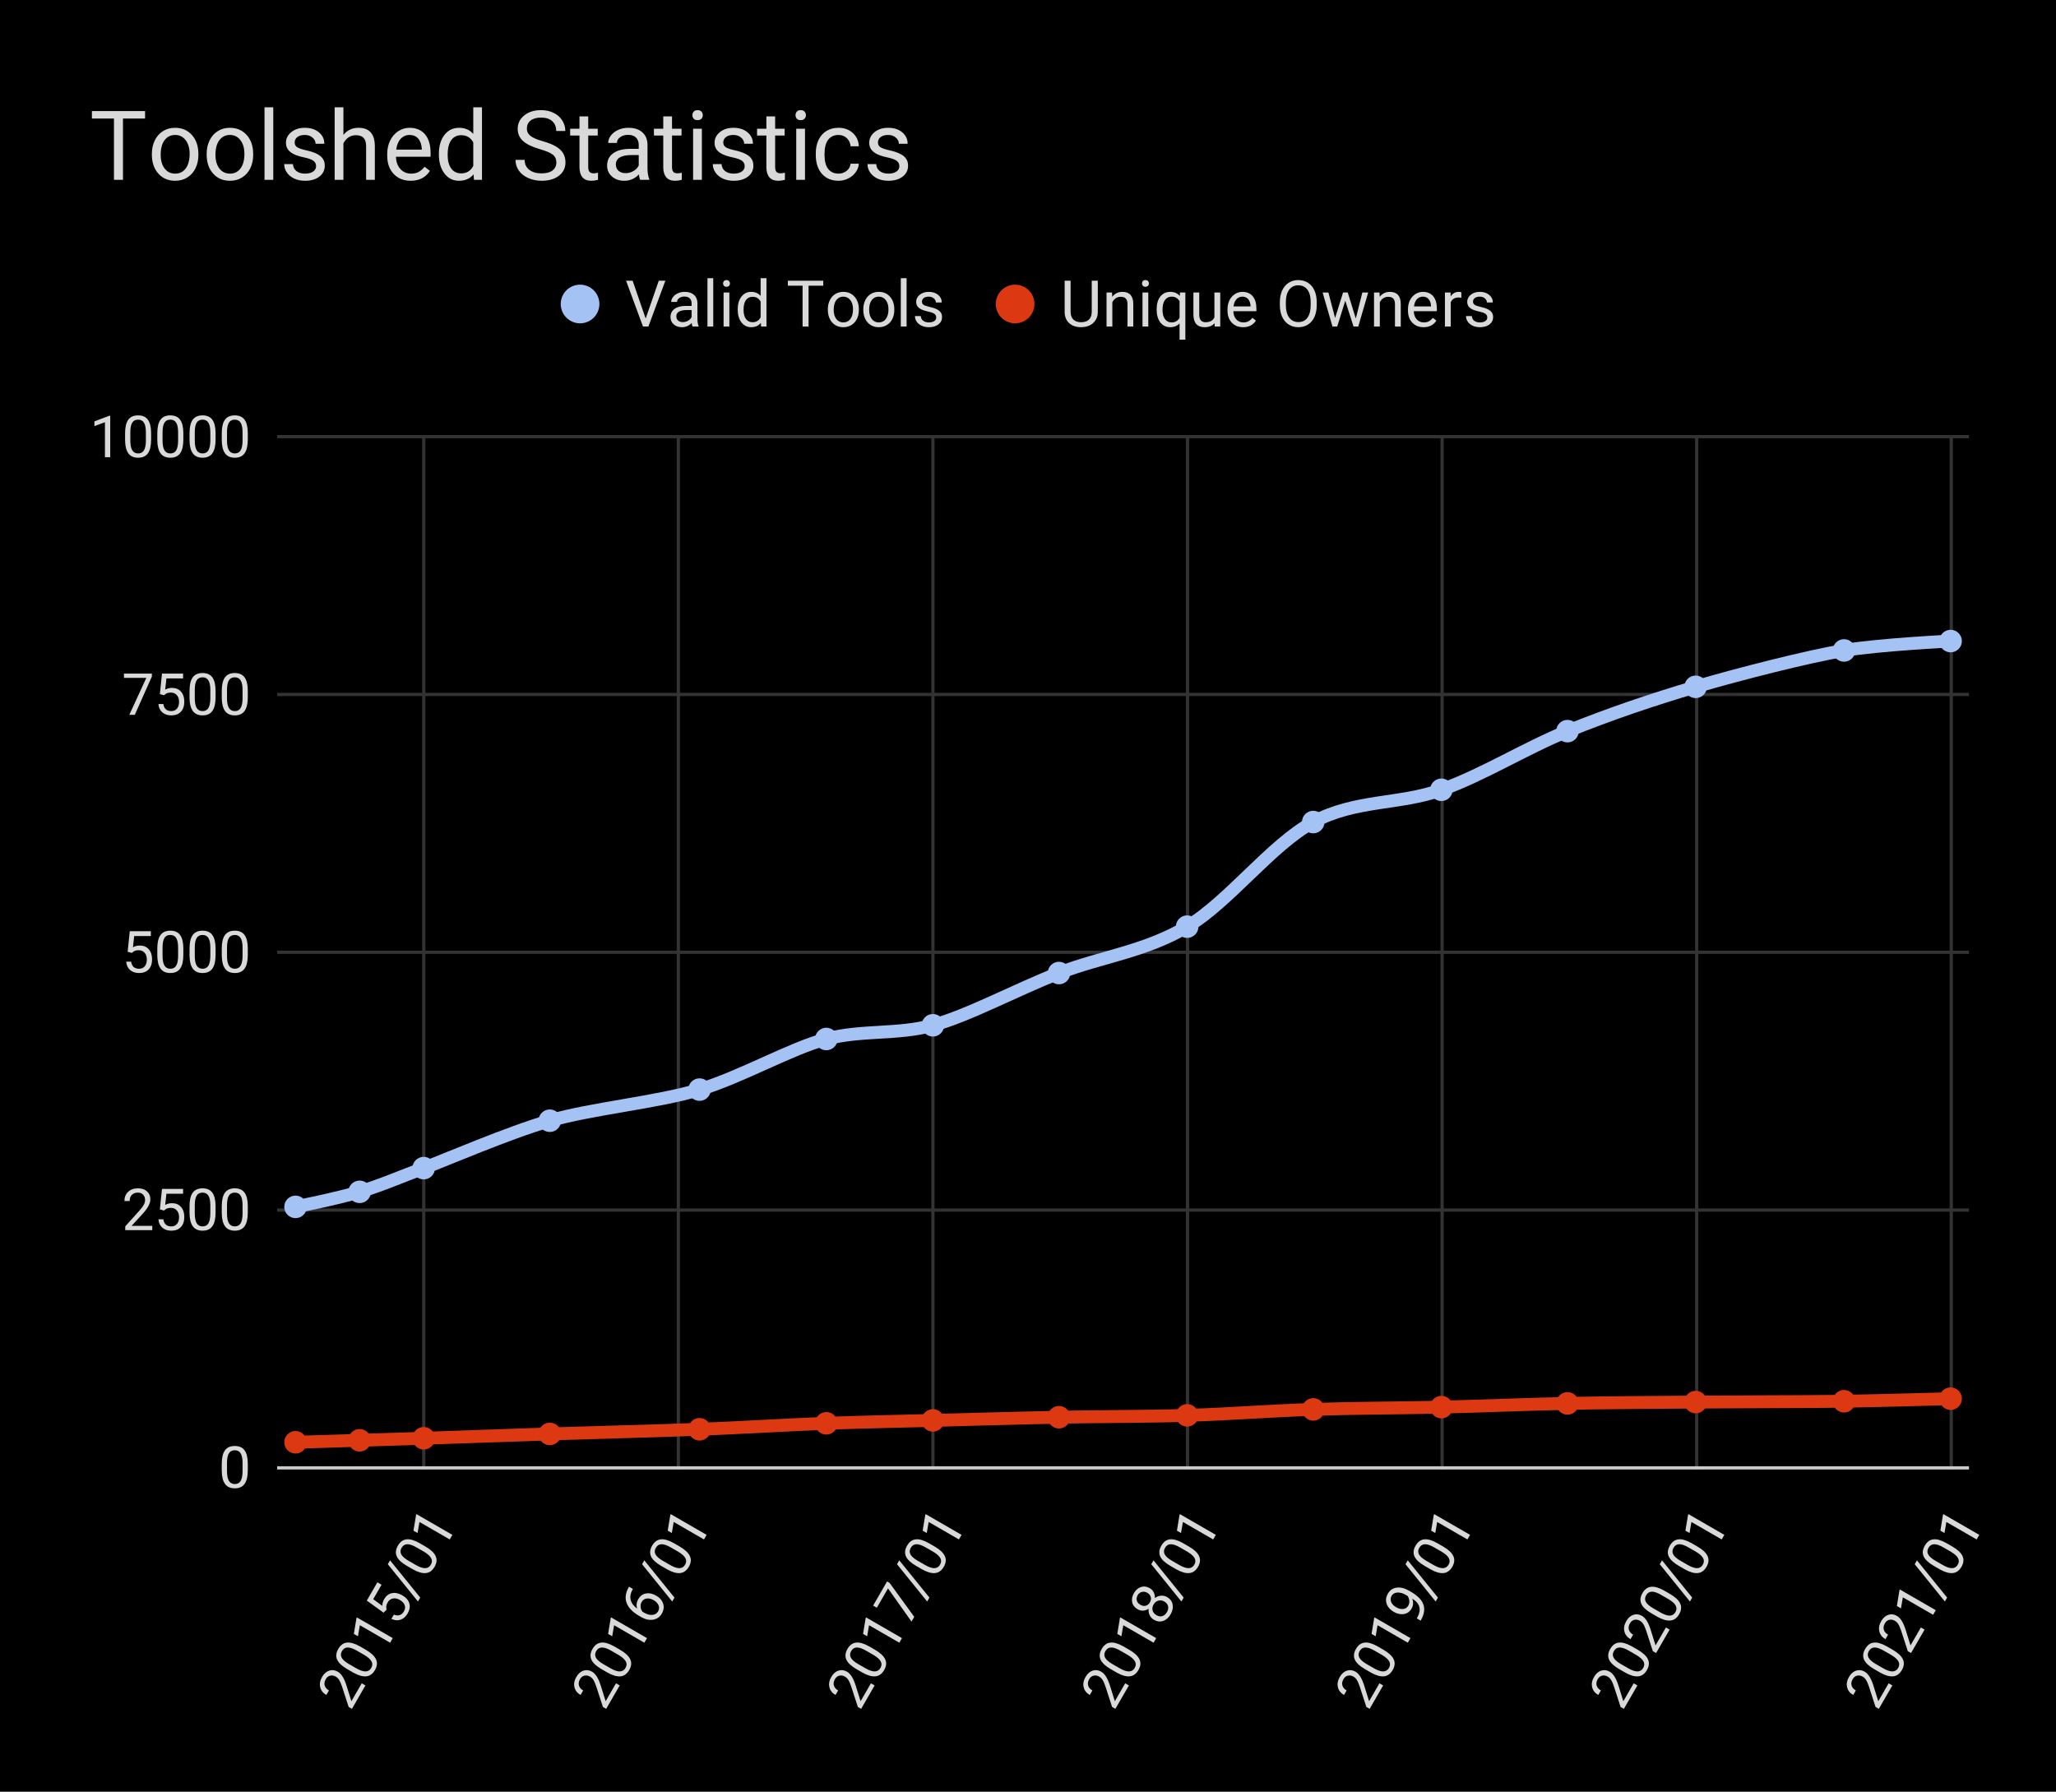 <svg version="1.1" viewBox="0.0 0.0 638.0 556.0" fill="none" stroke="none" stroke-linecap="square" stroke-miterlimit="10" width="638" height="556" xmlns:xlink="http://www.w3.org/1999/xlink" xmlns="http://www.w3.org/2000/svg"><path fill="#000000" d="M0 0L638.0 0L638.0 556.0L0 556.0L0 0Z" fill-rule="nonzero"/><path stroke="#333333" stroke-width="1.0" stroke-linecap="butt" d="M131.5 135.5L131.5 455.5" fill-rule="nonzero"/><path stroke="#333333" stroke-width="1.0" stroke-linecap="butt" d="M210.5 135.5L210.5 455.5" fill-rule="nonzero"/><path stroke="#333333" stroke-width="1.0" stroke-linecap="butt" d="M289.5 135.5L289.5 455.5" fill-rule="nonzero"/><path stroke="#333333" stroke-width="1.0" stroke-linecap="butt" d="M368.5 135.5L368.5 455.5" fill-rule="nonzero"/><path stroke="#333333" stroke-width="1.0" stroke-linecap="butt" d="M447.5 135.5L447.5 455.5" fill-rule="nonzero"/><path stroke="#333333" stroke-width="1.0" stroke-linecap="butt" d="M526.5 135.5L526.5 455.5" fill-rule="nonzero"/><path stroke="#333333" stroke-width="1.0" stroke-linecap="butt" d="M605.5 135.5L605.5 455.5" fill-rule="nonzero"/><path stroke="#cccccc" stroke-width="1.0" stroke-linecap="butt" d="M86.5 455.5L610.5 455.5" fill-rule="nonzero"/><path stroke="#333333" stroke-width="1.0" stroke-linecap="butt" d="M86.5 375.5L610.5 375.5" fill-rule="nonzero"/><path stroke="#333333" stroke-width="1.0" stroke-linecap="butt" d="M86.5 295.5L610.5 295.5" fill-rule="nonzero"/><path stroke="#333333" stroke-width="1.0" stroke-linecap="butt" d="M86.5 215.5L610.5 215.5" fill-rule="nonzero"/><path stroke="#333333" stroke-width="1.0" stroke-linecap="butt" d="M86.5 135.5L610.5 135.5" fill-rule="nonzero"/><clipPath id="id_0"><path d="M86.8 135.867L610.2 135.867L610.2 455.676L86.8 455.676L86.8 135.867Z" clip-rule="nonzero"/></clipPath><path stroke="#a4c2f4" stroke-width="4.0" stroke-linecap="butt" clip-path="url(#id_0)" d="M91.706 374.509C91.706 374.509 104.964 371.844 111.593 369.839C118.221 367.835 124.85 364.956 131.479 362.484C138.108 360.012 157.562 351.58 170.603 347.773C183.645 343.966 203.963 342.094 217.077 338.114C230.19 334.135 245.393 325.321 256.417 322.412C267.441 319.503 278.465 321.151 289.489 318.158C300.513 315.165 315.572 307.006 328.614 301.944C341.655 296.882 355.345 295.322 368.386 287.552C381.428 279.783 394.469 262.143 407.511 255.092C420.552 248.04 434.242 249.756 447.283 245.082C460.325 240.408 473.366 232.172 486.408 226.884C499.449 221.597 512.923 217.05 526.181 213.133C539.438 209.215 561.198 203.68 572.222 201.843C583.246 200.007 605.294 198.933 605.294 198.933" fill-rule="nonzero"/><path stroke="#dc3912" stroke-width="4.0" stroke-linecap="butt" clip-path="url(#id_0)" d="M91.706 447.553C91.706 447.553 104.964 447.153 111.593 446.945C118.221 446.738 124.85 446.526 131.479 446.306C138.108 446.085 157.562 445.388 170.603 444.963C183.645 444.537 203.963 444.036 217.077 443.524C230.19 443.011 245.393 442.078 256.417 441.669C267.441 441.26 278.465 441.062 289.489 440.773C300.513 440.484 315.572 440.041 328.614 439.782C341.655 439.522 355.345 439.61 368.386 439.206C381.428 438.803 394.469 437.776 407.511 437.351C420.552 436.927 434.242 436.955 447.283 436.648C460.325 436.34 473.366 435.756 486.408 435.496C499.449 435.236 512.923 435.187 526.181 435.081C539.438 434.974 561.198 434.989 572.222 434.825C583.246 434.661 605.294 434.025 605.294 434.025" fill-rule="nonzero"/><path fill="#a4c2f4" clip-path="url(#id_0)" d="M95.206 374.509C95.206 376.442 93.639 378.009 91.706 378.009C89.773 378.009 88.206 376.442 88.206 374.509C88.206 372.576 89.773 371.009 91.706 371.009C93.639 371.009 95.206 372.576 95.206 374.509Z" fill-rule="nonzero"/><path fill="#a4c2f4" clip-path="url(#id_0)" d="M115.093 369.839C115.093 371.772 113.526 373.339 111.593 373.339C109.66 373.339 108.093 371.772 108.093 369.839C108.093 367.906 109.66 366.339 111.593 366.339C113.526 366.339 115.093 367.906 115.093 369.839Z" fill-rule="nonzero"/><path fill="#a4c2f4" clip-path="url(#id_0)" d="M134.979 362.484C134.979 364.417 133.412 365.984 131.479 365.984C129.546 365.984 127.979 364.417 127.979 362.484C127.979 360.551 129.546 358.984 131.479 358.984C133.412 358.984 134.979 360.551 134.979 362.484Z" fill-rule="nonzero"/><path fill="#a4c2f4" clip-path="url(#id_0)" d="M174.103 347.773C174.103 349.706 172.536 351.273 170.603 351.273C168.67 351.273 167.103 349.706 167.103 347.773C167.103 345.84 168.67 344.273 170.603 344.273C172.536 344.273 174.103 345.84 174.103 347.773Z" fill-rule="nonzero"/><path fill="#a4c2f4" clip-path="url(#id_0)" d="M220.577 338.114C220.577 340.047 219.01 341.614 217.077 341.614C215.144 341.614 213.577 340.047 213.577 338.114C213.577 336.181 215.144 334.614 217.077 334.614C219.01 334.614 220.577 336.181 220.577 338.114Z" fill-rule="nonzero"/><path fill="#a4c2f4" clip-path="url(#id_0)" d="M259.917 322.412C259.917 324.345 258.35 325.912 256.417 325.912C254.484 325.912 252.917 324.345 252.917 322.412C252.917 320.479 254.484 318.912 256.417 318.912C258.35 318.912 259.917 320.479 259.917 322.412Z" fill-rule="nonzero"/><path fill="#a4c2f4" clip-path="url(#id_0)" d="M292.989 318.158C292.989 320.091 291.422 321.658 289.489 321.658C287.556 321.658 285.989 320.091 285.989 318.158C285.989 316.225 287.556 314.658 289.489 314.658C291.422 314.658 292.989 316.225 292.989 318.158Z" fill-rule="nonzero"/><path fill="#a4c2f4" clip-path="url(#id_0)" d="M332.114 301.944C332.114 303.877 330.547 305.444 328.614 305.444C326.681 305.444 325.114 303.877 325.114 301.944C325.114 300.011 326.681 298.444 328.614 298.444C330.547 298.444 332.114 300.011 332.114 301.944Z" fill-rule="nonzero"/><path fill="#a4c2f4" clip-path="url(#id_0)" d="M371.886 287.552C371.886 289.485 370.319 291.052 368.386 291.052C366.453 291.052 364.886 289.485 364.886 287.552C364.886 285.619 366.453 284.052 368.386 284.052C370.319 284.052 371.886 285.619 371.886 287.552Z" fill-rule="nonzero"/><path fill="#a4c2f4" clip-path="url(#id_0)" d="M411.011 255.092C411.011 257.025 409.444 258.592 407.511 258.592C405.578 258.592 404.011 257.025 404.011 255.092C404.011 253.159 405.578 251.592 407.511 251.592C409.444 251.592 411.011 253.159 411.011 255.092Z" fill-rule="nonzero"/><path fill="#a4c2f4" clip-path="url(#id_0)" d="M450.783 245.082C450.783 247.015 449.216 248.582 447.283 248.582C445.35 248.582 443.783 247.015 443.783 245.082C443.783 243.149 445.35 241.582 447.283 241.582C449.216 241.582 450.783 243.149 450.783 245.082Z" fill-rule="nonzero"/><path fill="#a4c2f4" clip-path="url(#id_0)" d="M489.908 226.884C489.908 228.817 488.341 230.384 486.408 230.384C484.475 230.384 482.908 228.817 482.908 226.884C482.908 224.951 484.475 223.384 486.408 223.384C488.341 223.384 489.908 224.951 489.908 226.884Z" fill-rule="nonzero"/><path fill="#a4c2f4" clip-path="url(#id_0)" d="M529.681 213.133C529.681 215.066 528.114 216.633 526.181 216.633C524.247 216.633 522.681 215.066 522.681 213.133C522.681 211.2 524.247 209.633 526.181 209.633C528.114 209.633 529.681 211.2 529.681 213.133Z" fill-rule="nonzero"/><path fill="#a4c2f4" clip-path="url(#id_0)" d="M575.722 201.843C575.722 203.776 574.155 205.343 572.222 205.343C570.289 205.343 568.722 203.776 568.722 201.843C568.722 199.91 570.289 198.343 572.222 198.343C574.155 198.343 575.722 199.91 575.722 201.843Z" fill-rule="nonzero"/><path fill="#a4c2f4" clip-path="url(#id_0)" d="M608.794 198.933C608.794 200.866 607.227 202.433 605.294 202.433C603.361 202.433 601.794 200.866 601.794 198.933C601.794 197 603.361 195.433 605.294 195.433C607.227 195.433 608.794 197 608.794 198.933Z" fill-rule="nonzero"/><path fill="#dc3912" clip-path="url(#id_0)" d="M95.206 447.553C95.206 449.486 93.639 451.053 91.706 451.053C89.773 451.053 88.206 449.486 88.206 447.553C88.206 445.62 89.773 444.053 91.706 444.053C93.639 444.053 95.206 445.62 95.206 447.553Z" fill-rule="nonzero"/><path fill="#dc3912" clip-path="url(#id_0)" d="M115.093 446.945C115.093 448.878 113.526 450.445 111.593 450.445C109.66 450.445 108.093 448.878 108.093 446.945C108.093 445.012 109.66 443.445 111.593 443.445C113.526 443.445 115.093 445.012 115.093 446.945Z" fill-rule="nonzero"/><path fill="#dc3912" clip-path="url(#id_0)" d="M134.979 446.306C134.979 448.239 133.412 449.806 131.479 449.806C129.546 449.806 127.979 448.239 127.979 446.306C127.979 444.373 129.546 442.806 131.479 442.806C133.412 442.806 134.979 444.373 134.979 446.306Z" fill-rule="nonzero"/><path fill="#dc3912" clip-path="url(#id_0)" d="M174.103 444.963C174.103 446.896 172.536 448.463 170.603 448.463C168.67 448.463 167.103 446.896 167.103 444.963C167.103 443.03 168.67 441.463 170.603 441.463C172.536 441.463 174.103 443.03 174.103 444.963Z" fill-rule="nonzero"/><path fill="#dc3912" clip-path="url(#id_0)" d="M220.577 443.524C220.577 445.457 219.01 447.024 217.077 447.024C215.144 447.024 213.577 445.457 213.577 443.524C213.577 441.591 215.144 440.024 217.077 440.024C219.01 440.024 220.577 441.591 220.577 443.524Z" fill-rule="nonzero"/><path fill="#dc3912" clip-path="url(#id_0)" d="M259.917 441.669C259.917 443.602 258.35 445.169 256.417 445.169C254.484 445.169 252.917 443.602 252.917 441.669C252.917 439.736 254.484 438.169 256.417 438.169C258.35 438.169 259.917 439.736 259.917 441.669Z" fill-rule="nonzero"/><path fill="#dc3912" clip-path="url(#id_0)" d="M292.989 440.773C292.989 442.706 291.422 444.273 289.489 444.273C287.556 444.273 285.989 442.706 285.989 440.773C285.989 438.84 287.556 437.273 289.489 437.273C291.422 437.273 292.989 438.84 292.989 440.773Z" fill-rule="nonzero"/><path fill="#dc3912" clip-path="url(#id_0)" d="M332.114 439.782C332.114 441.715 330.547 443.282 328.614 443.282C326.681 443.282 325.114 441.715 325.114 439.782C325.114 437.849 326.681 436.282 328.614 436.282C330.547 436.282 332.114 437.849 332.114 439.782Z" fill-rule="nonzero"/><path fill="#dc3912" clip-path="url(#id_0)" d="M371.886 439.206C371.886 441.139 370.319 442.706 368.386 442.706C366.453 442.706 364.886 441.139 364.886 439.206C364.886 437.273 366.453 435.706 368.386 435.706C370.319 435.706 371.886 437.273 371.886 439.206Z" fill-rule="nonzero"/><path fill="#dc3912" clip-path="url(#id_0)" d="M411.011 437.351C411.011 439.284 409.444 440.851 407.511 440.851C405.578 440.851 404.011 439.284 404.011 437.351C404.011 435.418 405.578 433.851 407.511 433.851C409.444 433.851 411.011 435.418 411.011 437.351Z" fill-rule="nonzero"/><path fill="#dc3912" clip-path="url(#id_0)" d="M450.783 436.648C450.783 438.581 449.216 440.148 447.283 440.148C445.35 440.148 443.783 438.581 443.783 436.648C443.783 434.715 445.35 433.148 447.283 433.148C449.216 433.148 450.783 434.715 450.783 436.648Z" fill-rule="nonzero"/><path fill="#dc3912" clip-path="url(#id_0)" d="M489.908 435.496C489.908 437.429 488.341 438.996 486.408 438.996C484.475 438.996 482.908 437.429 482.908 435.496C482.908 433.563 484.475 431.996 486.408 431.996C488.341 431.996 489.908 433.563 489.908 435.496Z" fill-rule="nonzero"/><path fill="#dc3912" clip-path="url(#id_0)" d="M529.681 435.081C529.681 437.014 528.114 438.581 526.181 438.581C524.247 438.581 522.681 437.014 522.681 435.081C522.681 433.148 524.247 431.581 526.181 431.581C528.114 431.581 529.681 433.148 529.681 435.081Z" fill-rule="nonzero"/><path fill="#dc3912" clip-path="url(#id_0)" d="M575.722 434.825C575.722 436.758 574.155 438.325 572.222 438.325C570.289 438.325 568.722 436.758 568.722 434.825C568.722 432.892 570.289 431.325 572.222 431.325C574.155 431.325 575.722 432.892 575.722 434.825Z" fill-rule="nonzero"/><path fill="#dc3912" clip-path="url(#id_0)" d="M608.794 434.025C608.794 435.958 607.227 437.525 605.294 437.525C603.361 437.525 601.794 435.958 601.794 434.025C601.794 432.092 603.361 430.525 605.294 430.525C607.227 430.525 608.794 432.092 608.794 434.025Z" fill-rule="nonzero"/><path fill="#d9d9d9" d="M76.894 456.223Q76.894 459.067 75.909 460.458Q74.941 461.848 72.862 461.848Q70.816 461.848 69.831 460.489Q68.847 459.129 68.816 456.442L68.816 454.27Q68.816 451.442 69.784 450.083Q70.769 448.708 72.847 448.708Q74.909 448.708 75.878 450.036Q76.862 451.348 76.894 454.114L76.894 456.223ZM75.269 453.989Q75.269 451.926 74.675 450.989Q74.097 450.036 72.847 450.036Q71.597 450.036 71.019 450.989Q70.456 451.926 70.441 453.864L70.441 456.473Q70.441 458.551 71.034 459.536Q71.644 460.52 72.862 460.52Q74.066 460.52 74.644 459.598Q75.237 458.661 75.269 456.661L75.269 453.989Z" fill-rule="nonzero"/><path fill="#d9d9d9" d="M47.253 381.724L38.862 381.724L38.862 380.552L43.3 375.63Q44.284 374.521 44.644 373.818Q45.019 373.115 45.019 372.365Q45.019 371.365 44.409 370.724Q43.816 370.083 42.8 370.083Q41.581 370.083 40.909 370.786Q40.237 371.474 40.237 372.693L38.612 372.693Q38.612 370.927 39.753 369.849Q40.894 368.755 42.8 368.755Q44.581 368.755 45.612 369.693Q46.659 370.63 46.659 372.177Q46.659 374.068 44.253 376.677L40.831 380.396L47.253 380.396L47.253 381.724ZM49.612 375.302L50.269 368.927L56.816 368.927L56.816 370.427L51.644 370.427L51.253 373.911Q52.191 373.365 53.394 373.365Q55.144 373.365 56.159 374.521Q57.191 375.677 57.191 377.646Q57.191 379.63 56.128 380.771Q55.066 381.896 53.144 381.896Q51.441 381.896 50.362 380.958Q49.3 380.021 49.159 378.365L50.691 378.365Q50.847 379.458 51.472 380.021Q52.112 380.568 53.144 380.568Q54.284 380.568 54.925 379.802Q55.566 379.021 55.566 377.661Q55.566 376.38 54.862 375.599Q54.175 374.818 53.019 374.818Q51.956 374.818 51.347 375.286L50.909 375.646L49.612 375.302ZM66.894 376.271Q66.894 379.115 65.909 380.505Q64.941 381.896 62.862 381.896Q60.816 381.896 59.831 380.536Q58.847 379.177 58.816 376.49L58.816 374.318Q58.816 371.49 59.784 370.13Q60.769 368.755 62.847 368.755Q64.909 368.755 65.878 370.083Q66.862 371.396 66.894 374.161L66.894 376.271ZM65.269 374.036Q65.269 371.974 64.675 371.036Q64.097 370.083 62.847 370.083Q61.597 370.083 61.019 371.036Q60.456 371.974 60.441 373.911L60.441 376.521Q60.441 378.599 61.034 379.583Q61.644 380.568 62.862 380.568Q64.066 380.568 64.644 379.646Q65.237 378.708 65.269 376.708L65.269 374.036ZM76.894 376.271Q76.894 379.115 75.909 380.505Q74.941 381.896 72.862 381.896Q70.816 381.896 69.831 380.536Q68.847 379.177 68.816 376.49L68.816 374.318Q68.816 371.49 69.784 370.13Q70.769 368.755 72.847 368.755Q74.909 368.755 75.878 370.083Q76.862 371.396 76.894 374.161L76.894 376.271ZM75.269 374.036Q75.269 371.974 74.675 371.036Q74.097 370.083 72.847 370.083Q71.597 370.083 71.019 371.036Q70.456 371.974 70.441 373.911L70.441 376.521Q70.441 378.599 71.034 379.583Q71.644 380.568 72.862 380.568Q74.066 380.568 74.644 379.646Q75.237 378.708 75.269 376.708L75.269 374.036Z" fill-rule="nonzero"/><path fill="#d9d9d9" d="M39.612 295.35L40.269 288.975L46.816 288.975L46.816 290.475L41.644 290.475L41.253 293.959Q42.191 293.412 43.394 293.412Q45.144 293.412 46.159 294.568Q47.191 295.725 47.191 297.693Q47.191 299.678 46.128 300.818Q45.066 301.943 43.144 301.943Q41.441 301.943 40.362 301.006Q39.3 300.068 39.159 298.412L40.691 298.412Q40.847 299.506 41.472 300.068Q42.112 300.615 43.144 300.615Q44.284 300.615 44.925 299.85Q45.566 299.068 45.566 297.709Q45.566 296.428 44.862 295.646Q44.175 294.865 43.019 294.865Q41.956 294.865 41.347 295.334L40.909 295.693L39.612 295.35ZM56.894 296.318Q56.894 299.162 55.909 300.553Q54.941 301.943 52.862 301.943Q50.816 301.943 49.831 300.584Q48.847 299.225 48.816 296.537L48.816 294.365Q48.816 291.537 49.784 290.178Q50.769 288.803 52.847 288.803Q54.909 288.803 55.878 290.131Q56.862 291.443 56.894 294.209L56.894 296.318ZM55.269 294.084Q55.269 292.021 54.675 291.084Q54.097 290.131 52.847 290.131Q51.597 290.131 51.019 291.084Q50.456 292.021 50.441 293.959L50.441 296.568Q50.441 298.646 51.034 299.631Q51.644 300.615 52.862 300.615Q54.066 300.615 54.644 299.693Q55.237 298.756 55.269 296.756L55.269 294.084ZM66.894 296.318Q66.894 299.162 65.909 300.553Q64.941 301.943 62.862 301.943Q60.816 301.943 59.831 300.584Q58.847 299.225 58.816 296.537L58.816 294.365Q58.816 291.537 59.784 290.178Q60.769 288.803 62.847 288.803Q64.909 288.803 65.878 290.131Q66.862 291.443 66.894 294.209L66.894 296.318ZM65.269 294.084Q65.269 292.021 64.675 291.084Q64.097 290.131 62.847 290.131Q61.597 290.131 61.019 291.084Q60.456 292.021 60.441 293.959L60.441 296.568Q60.441 298.646 61.034 299.631Q61.644 300.615 62.862 300.615Q64.066 300.615 64.644 299.693Q65.237 298.756 65.269 296.756L65.269 294.084ZM76.894 296.318Q76.894 299.162 75.909 300.553Q74.941 301.943 72.862 301.943Q70.816 301.943 69.831 300.584Q68.847 299.225 68.816 296.537L68.816 294.365Q68.816 291.537 69.784 290.178Q70.769 288.803 72.847 288.803Q74.909 288.803 75.878 290.131Q76.862 291.443 76.894 294.209L76.894 296.318ZM75.269 294.084Q75.269 292.021 74.675 291.084Q74.097 290.131 72.847 290.131Q71.597 290.131 71.019 291.084Q70.456 292.021 70.441 293.959L70.441 296.568Q70.441 298.646 71.034 299.631Q71.644 300.615 72.862 300.615Q74.066 300.615 74.644 299.693Q75.237 298.756 75.269 296.756L75.269 294.084Z" fill-rule="nonzero"/><path fill="#d9d9d9" d="M47.128 209.928L41.831 221.819L40.128 221.819L45.409 210.35L38.472 210.35L38.472 209.022L47.128 209.022L47.128 209.928ZM49.612 215.397L50.269 209.022L56.816 209.022L56.816 210.522L51.644 210.522L51.253 214.007Q52.191 213.46 53.394 213.46Q55.144 213.46 56.159 214.616Q57.191 215.772 57.191 217.741Q57.191 219.725 56.128 220.866Q55.066 221.991 53.144 221.991Q51.441 221.991 50.362 221.053Q49.3 220.116 49.159 218.46L50.691 218.46Q50.847 219.553 51.472 220.116Q52.112 220.663 53.144 220.663Q54.284 220.663 54.925 219.897Q55.566 219.116 55.566 217.757Q55.566 216.475 54.862 215.694Q54.175 214.913 53.019 214.913Q51.956 214.913 51.347 215.382L50.909 215.741L49.612 215.397ZM66.894 216.366Q66.894 219.21 65.909 220.6Q64.941 221.991 62.862 221.991Q60.816 221.991 59.831 220.632Q58.847 219.272 58.816 216.585L58.816 214.413Q58.816 211.585 59.784 210.225Q60.769 208.85 62.847 208.85Q64.909 208.85 65.878 210.178Q66.862 211.491 66.894 214.257L66.894 216.366ZM65.269 214.132Q65.269 212.069 64.675 211.132Q64.097 210.178 62.847 210.178Q61.597 210.178 61.019 211.132Q60.456 212.069 60.441 214.007L60.441 216.616Q60.441 218.694 61.034 219.678Q61.644 220.663 62.862 220.663Q64.066 220.663 64.644 219.741Q65.237 218.803 65.269 216.803L65.269 214.132ZM76.894 216.366Q76.894 219.21 75.909 220.6Q74.941 221.991 72.862 221.991Q70.816 221.991 69.831 220.632Q68.847 219.272 68.816 216.585L68.816 214.413Q68.816 211.585 69.784 210.225Q70.769 208.85 72.847 208.85Q74.909 208.85 75.878 210.178Q76.862 211.491 76.894 214.257L76.894 216.366ZM75.269 214.132Q75.269 212.069 74.675 211.132Q74.097 210.178 72.847 210.178Q71.597 210.178 71.019 211.132Q70.456 212.069 70.441 214.007L70.441 216.616Q70.441 218.694 71.034 219.678Q71.644 220.663 72.862 220.663Q74.066 220.663 74.644 219.741Q75.237 218.803 75.269 216.803L75.269 214.132Z" fill-rule="nonzero"/><path fill="#d9d9d9" d="M34.206 141.867L32.566 141.867L32.566 131.023L29.3 132.226L29.3 130.757L33.956 129.007L34.206 129.007L34.206 141.867ZM46.894 136.414Q46.894 139.257 45.909 140.648Q44.941 142.039 42.862 142.039Q40.816 142.039 39.831 140.679Q38.847 139.32 38.816 136.632L38.816 134.46Q38.816 131.632 39.784 130.273Q40.769 128.898 42.847 128.898Q44.909 128.898 45.878 130.226Q46.862 131.539 46.894 134.304L46.894 136.414ZM45.269 134.179Q45.269 132.117 44.675 131.179Q44.097 130.226 42.847 130.226Q41.597 130.226 41.019 131.179Q40.456 132.117 40.441 134.054L40.441 136.664Q40.441 138.742 41.034 139.726Q41.644 140.71 42.862 140.71Q44.066 140.71 44.644 139.789Q45.237 138.851 45.269 136.851L45.269 134.179ZM56.894 136.414Q56.894 139.257 55.909 140.648Q54.941 142.039 52.862 142.039Q50.816 142.039 49.831 140.679Q48.847 139.32 48.816 136.632L48.816 134.46Q48.816 131.632 49.784 130.273Q50.769 128.898 52.847 128.898Q54.909 128.898 55.878 130.226Q56.862 131.539 56.894 134.304L56.894 136.414ZM55.269 134.179Q55.269 132.117 54.675 131.179Q54.097 130.226 52.847 130.226Q51.597 130.226 51.019 131.179Q50.456 132.117 50.441 134.054L50.441 136.664Q50.441 138.742 51.034 139.726Q51.644 140.71 52.862 140.71Q54.066 140.71 54.644 139.789Q55.237 138.851 55.269 136.851L55.269 134.179ZM66.894 136.414Q66.894 139.257 65.909 140.648Q64.941 142.039 62.862 142.039Q60.816 142.039 59.831 140.679Q58.847 139.32 58.816 136.632L58.816 134.46Q58.816 131.632 59.784 130.273Q60.769 128.898 62.847 128.898Q64.909 128.898 65.878 130.226Q66.862 131.539 66.894 134.304L66.894 136.414ZM65.269 134.179Q65.269 132.117 64.675 131.179Q64.097 130.226 62.847 130.226Q61.597 130.226 61.019 131.179Q60.456 132.117 60.441 134.054L60.441 136.664Q60.441 138.742 61.034 139.726Q61.644 140.71 62.862 140.71Q64.066 140.71 64.644 139.789Q65.237 138.851 65.269 136.851L65.269 134.179ZM76.894 136.414Q76.894 139.257 75.909 140.648Q74.941 142.039 72.862 142.039Q70.816 142.039 69.831 140.679Q68.847 139.32 68.816 136.632L68.816 134.46Q68.816 131.632 69.784 130.273Q70.769 128.898 72.847 128.898Q74.909 128.898 75.878 130.226Q76.862 131.539 76.894 134.304L76.894 136.414ZM75.269 134.179Q75.269 132.117 74.675 131.179Q74.097 130.226 72.847 130.226Q71.597 130.226 71.019 131.179Q70.456 132.117 70.441 134.054L70.441 136.664Q70.441 138.742 71.034 139.726Q71.644 140.71 72.862 140.71Q74.066 140.71 74.644 139.789Q75.237 138.851 75.269 136.851L75.269 134.179Z" fill-rule="nonzero"/><path fill="#d9d9d9" d="M113.402 523.013L109.206 530.28L108.192 529.694L106.148 523.39Q105.679 521.983 105.25 521.32Q104.829 520.644 104.179 520.269Q103.313 519.769 102.454 519.976Q101.602 520.17 101.094 521.05Q100.485 522.105 100.758 523.038Q101.017 523.964 102.073 524.573L101.26 525.981Q99.731 525.098 99.368 523.571Q98.991 522.036 99.944 520.385Q100.835 518.843 102.162 518.419Q103.497 517.981 104.837 518.754Q106.474 519.699 107.531 523.088L109.041 527.911L112.252 522.349L113.402 523.013ZM113.5 511.938Q115.962 513.36 116.674 514.908Q117.394 516.442 116.355 518.241Q115.332 520.014 113.662 520.187Q111.993 520.36 109.65 519.043L107.769 517.957Q105.32 516.543 104.627 515.024Q103.928 513.484 104.967 511.685Q105.999 509.898 107.633 509.724Q109.262 509.527 111.673 510.883L113.5 511.938ZM110.752 512.228Q108.966 511.197 107.857 511.242Q106.743 511.266 106.118 512.349Q105.493 513.431 106.029 514.409Q106.56 515.364 108.23 516.347L110.489 517.651Q112.289 518.69 113.439 518.668Q114.596 518.633 115.205 517.577Q115.807 516.535 115.297 515.574Q114.782 514.591 113.066 513.564L110.752 512.228ZM121.878 508.332L121.058 509.752L111.667 504.33L111.076 507.76L109.804 507.026L110.617 502.118L110.742 501.902L121.878 508.332ZM119.02 500.439L113.827 496.683L117.101 491.013L118.4 491.763L115.814 496.242L118.636 498.322Q118.631 497.237 119.233 496.195Q120.108 494.68 121.617 494.378Q123.134 494.063 124.839 495.048Q126.557 496.04 127.014 497.53Q127.457 499.013 126.496 500.677Q125.644 502.152 124.293 502.617Q122.95 503.069 121.446 502.362L122.211 501.036Q123.237 501.448 124.036 501.188Q124.83 500.906 125.346 500.013Q125.916 499.025 125.573 498.088Q125.217 497.142 124.04 496.463Q122.93 495.822 121.902 496.04Q120.882 496.245 120.304 497.247Q119.772 498.167 119.874 498.929L119.966 499.487L119.02 500.439ZM130.404 495.753L129.701 496.971L120.343 485.397L121.038 484.193L130.404 495.753ZM132 479.895Q134.462 481.317 135.174 482.865Q135.894 484.399 134.855 486.199Q133.832 487.971 132.162 488.144Q130.493 488.317 128.15 487L126.269 485.914Q123.82 484.5 123.127 482.981Q122.428 481.441 123.467 479.642Q124.499 477.856 126.133 477.681Q127.762 477.484 130.173 478.84L132 479.895ZM129.252 480.185Q127.466 479.154 126.357 479.199Q125.243 479.223 124.618 480.306Q123.993 481.388 124.529 482.366Q125.06 483.321 126.73 484.304L128.989 485.608Q130.789 486.647 131.939 486.625Q133.096 486.59 133.705 485.534Q134.307 484.493 133.797 483.531Q133.282 482.548 131.566 481.521L129.252 480.185ZM140.378 476.289L139.558 477.709L130.167 472.288L129.576 475.717L128.304 474.983L129.117 470.075L129.242 469.859L140.378 476.289Z" fill-rule="nonzero"/><path fill="#d9d9d9" d="M192.299 523.013L188.104 530.28L187.089 529.694L185.045 523.39Q184.576 521.983 184.147 521.32Q183.726 520.644 183.076 520.269Q182.21 519.769 181.351 519.976Q180.499 520.17 179.991 521.05Q179.382 522.105 179.655 523.038Q179.914 523.964 180.97 524.573L180.157 525.981Q178.628 525.098 178.265 523.571Q177.888 522.036 178.841 520.385Q179.732 518.843 181.059 518.419Q182.394 517.981 183.734 518.754Q185.371 519.699 186.428 523.088L187.938 527.911L191.149 522.349L192.299 523.013ZM192.397 511.938Q194.859 513.36 195.571 514.908Q196.291 516.442 195.252 518.241Q194.229 520.014 192.559 520.187Q190.89 520.36 188.547 519.043L186.666 517.957Q184.217 516.543 183.524 515.024Q182.825 513.484 183.864 511.685Q184.896 509.898 186.53 509.724Q188.159 509.527 190.57 510.883L192.397 511.938ZM189.649 512.228Q187.863 511.197 186.754 511.242Q185.64 511.266 185.015 512.349Q184.39 513.431 184.926 514.408Q185.457 515.364 187.127 516.347L189.387 517.651Q191.186 518.69 192.336 518.668Q193.493 518.633 194.102 517.577Q194.704 516.535 194.194 515.574Q193.679 514.591 191.963 513.564L189.649 512.228ZM200.775 508.332L199.955 509.752L190.564 504.33L189.973 507.76L188.701 507.026L189.514 502.118L189.639 501.902L200.775 508.332ZM195.195 492.372L196.399 493.067L196.251 493.324Q195.333 494.977 195.717 496.498Q196.089 498.012 197.721 499.153Q197.22 497.709 198.095 496.193Q198.931 494.745 200.459 494.473Q201.974 494.193 203.584 495.123Q205.289 496.107 205.779 497.634Q206.268 499.162 205.362 500.731Q204.448 502.315 202.652 502.613Q200.864 502.898 198.929 501.78L198.387 501.468Q195.329 499.702 194.469 497.474Q193.603 495.223 195.054 492.615L195.195 492.372ZM199.126 497.095Q198.704 497.826 198.799 498.692Q198.88 499.551 199.397 500.156L199.911 500.453Q201.278 501.242 202.468 501.118Q203.667 500.98 204.198 500.06Q204.745 499.112 204.367 498.173Q203.984 497.212 202.847 496.555Q201.697 495.891 200.673 496.04Q199.649 496.188 199.126 497.095ZM209.301 495.753L208.598 496.971L199.24 485.397L199.935 484.193L209.301 495.753ZM210.897 479.895Q213.359 481.317 214.071 482.865Q214.791 484.399 213.752 486.199Q212.729 487.971 211.059 488.144Q209.39 488.317 207.047 487L205.166 485.914Q202.717 484.5 202.024 482.981Q201.325 481.441 202.364 479.642Q203.396 477.856 205.03 477.681Q206.659 477.484 209.07 478.84L210.897 479.895ZM208.149 480.185Q206.363 479.154 205.254 479.199Q204.14 479.223 203.515 480.306Q202.89 481.388 203.426 482.366Q203.957 483.321 205.627 484.304L207.887 485.608Q209.686 486.647 210.836 486.625Q211.993 486.59 212.602 485.534Q213.204 484.493 212.694 483.531Q212.179 482.548 210.463 481.521L208.149 480.185ZM219.275 476.289L218.455 477.709L209.064 472.288L208.473 475.717L207.201 474.983L208.014 470.075L208.139 469.859L219.275 476.289Z" fill-rule="nonzero"/><path fill="#d9d9d9" d="M271.412 523.013L267.217 530.28L266.202 529.694L264.158 523.39Q263.69 521.983 263.26 521.32Q262.839 520.644 262.189 520.269Q261.323 519.769 260.464 519.976Q259.612 520.17 259.104 521.05Q258.495 522.105 258.768 523.038Q259.027 523.964 260.083 524.573L259.27 525.981Q257.741 525.098 257.378 523.571Q257.001 522.036 257.954 520.385Q258.845 518.843 260.172 518.419Q261.508 517.981 262.847 518.754Q264.485 519.699 265.541 523.088L267.051 527.911L270.262 522.349L271.412 523.013ZM271.51 511.938Q273.973 513.36 274.685 514.908Q275.405 516.442 274.366 518.241Q273.342 520.014 271.673 520.187Q270.003 520.36 267.66 519.043L265.779 517.957Q263.33 516.543 262.637 515.024Q261.939 513.484 262.978 511.685Q264.009 509.899 265.643 509.724Q267.272 509.527 269.683 510.883L271.51 511.938ZM268.762 512.228Q266.976 511.197 265.867 511.242Q264.753 511.266 264.128 512.349Q263.503 513.431 264.039 514.409Q264.57 515.364 266.24 516.347L268.5 517.651Q270.299 518.69 271.449 518.668Q272.606 518.633 273.215 517.577Q273.817 516.535 273.308 515.574Q272.793 514.591 271.076 513.564L268.762 512.228ZM279.889 508.332L279.068 509.752L269.677 504.33L269.086 507.76L267.814 507.026L268.627 502.118L268.752 501.902L279.889 508.332ZM276.052 491.196L283.701 501.728L282.85 503.203L275.558 492.895L272.089 498.903L270.939 498.239L275.267 490.742L276.052 491.196ZM288.414 495.753L287.711 496.971L278.353 485.397L279.048 484.193L288.414 495.753ZM290.01 479.895Q292.473 481.317 293.185 482.865Q293.905 484.399 292.866 486.199Q291.842 487.971 290.173 488.144Q288.503 488.317 286.16 487L284.279 485.914Q281.83 484.5 281.137 482.981Q280.439 481.441 281.478 479.642Q282.509 477.856 284.143 477.681Q285.772 477.484 288.183 478.84L290.01 479.895ZM287.262 480.185Q285.476 479.154 284.367 479.199Q283.253 479.223 282.628 480.306Q282.003 481.388 282.539 482.366Q283.07 483.321 284.74 484.304L287 485.608Q288.799 486.647 289.949 486.625Q291.106 486.59 291.715 485.534Q292.317 484.493 291.808 483.531Q291.293 482.548 289.576 481.521L287.262 480.185ZM298.389 476.289L297.568 477.709L288.177 472.288L287.586 475.717L286.314 474.983L287.127 470.075L287.252 469.859L298.389 476.289Z" fill-rule="nonzero"/><path fill="#d9d9d9" d="M350.309 523.013L346.114 530.28L345.099 529.694L343.055 523.39Q342.587 521.983 342.157 521.32Q341.736 520.644 341.086 520.269Q340.22 519.769 339.361 519.976Q338.509 520.17 338.001 521.05Q337.392 522.105 337.665 523.038Q337.925 523.964 338.98 524.573L338.168 525.981Q336.638 525.098 336.275 523.571Q335.898 522.036 336.851 520.385Q337.742 518.843 339.069 518.419Q340.405 517.981 341.744 518.754Q343.382 519.699 344.438 523.088L345.948 527.911L349.159 522.349L350.309 523.013ZM350.407 511.938Q352.87 513.36 353.582 514.908Q354.302 516.442 353.263 518.241Q352.239 520.014 350.57 520.187Q348.9 520.36 346.557 519.043L344.676 517.957Q342.227 516.543 341.534 515.024Q340.836 513.484 341.875 511.685Q342.906 509.899 344.541 509.724Q346.169 509.527 348.58 510.883L350.407 511.938ZM347.659 512.228Q345.873 511.197 344.764 511.242Q343.65 511.266 343.025 512.349Q342.4 513.431 342.936 514.409Q343.467 515.364 345.137 516.347L347.397 517.651Q349.197 518.69 350.346 518.668Q351.503 518.633 352.112 517.577Q352.714 516.535 352.205 515.574Q351.69 514.591 349.973 513.564L347.659 512.228ZM358.786 508.332L357.965 509.752L348.574 504.33L347.984 507.76L346.712 507.026L347.524 502.118L347.649 501.902L358.786 508.332ZM356.81 492.847Q357.635 493.324 358.027 494.145Q358.427 494.953 358.362 495.909Q359.228 495.253 360.234 495.167Q361.248 495.067 362.155 495.59Q363.589 496.418 363.879 497.885Q364.169 499.351 363.255 500.934Q362.333 502.531 360.926 503Q359.519 503.468 358.084 502.64Q357.191 502.125 356.755 501.223Q356.314 500.301 356.435 499.216Q355.64 499.749 354.74 499.807Q353.848 499.852 353.037 499.383Q351.629 498.571 351.333 497.209Q351.031 495.826 351.875 494.364Q352.718 492.903 354.067 492.473Q355.403 492.035 356.81 492.847ZM361.315 496.982Q360.381 496.443 359.456 496.702Q358.524 496.94 357.97 497.901Q357.423 498.848 357.669 499.766Q357.922 500.67 358.87 501.217Q359.803 501.756 360.665 501.514Q361.534 501.258 362.105 500.27Q362.683 499.269 362.462 498.402Q362.249 497.521 361.315 496.982ZM353.025 495.028Q352.548 495.854 352.766 496.665Q352.983 497.476 353.863 497.984Q354.715 498.476 355.532 498.28Q356.343 498.062 356.827 497.224Q357.32 496.371 357.094 495.574Q356.863 494.755 356.024 494.27Q355.172 493.778 354.34 494.001Q353.494 494.216 353.025 495.028ZM367.311 495.753L366.608 496.971L357.25 485.397L357.945 484.193L367.311 495.753ZM368.907 479.895Q371.37 481.317 372.082 482.865Q372.802 484.399 371.763 486.199Q370.739 487.971 369.07 488.144Q367.4 488.317 365.057 487L363.176 485.914Q360.727 484.5 360.034 482.981Q359.336 481.441 360.375 479.642Q361.406 477.856 363.041 477.681Q364.669 477.484 367.08 478.84L368.907 479.895ZM366.159 480.185Q364.373 479.154 363.264 479.199Q362.15 479.223 361.525 480.306Q360.9 481.388 361.436 482.366Q361.967 483.321 363.637 484.304L365.897 485.608Q367.697 486.647 368.846 486.625Q370.003 486.59 370.612 485.534Q371.214 484.493 370.705 483.531Q370.19 482.548 368.473 481.521L366.159 480.185ZM377.286 476.289L376.465 477.709L367.074 472.288L366.484 475.717L365.212 474.983L366.024 470.075L366.149 469.859L377.286 476.289Z" fill-rule="nonzero"/><path fill="#d9d9d9" d="M429.206 523.013L425.011 530.28L423.996 529.694L421.952 523.39Q421.484 521.983 421.054 521.32Q420.633 520.644 419.984 520.269Q419.118 519.769 418.258 519.976Q417.406 520.17 416.899 521.05Q416.289 522.105 416.562 523.038Q416.822 523.964 417.877 524.573L417.065 525.981Q415.536 525.098 415.172 523.571Q414.795 522.036 415.748 520.385Q416.639 518.843 417.966 518.419Q419.302 517.981 420.641 518.754Q422.279 519.699 423.335 523.088L424.845 527.911L428.056 522.349L429.206 523.013ZM429.304 511.938Q431.767 513.36 432.479 514.908Q433.199 516.442 432.16 518.241Q431.136 520.014 429.467 520.187Q427.797 520.36 425.454 519.043L423.573 517.957Q421.124 516.543 420.431 515.024Q419.733 513.484 420.772 511.685Q421.803 509.899 423.438 509.724Q425.066 509.527 427.477 510.883L429.304 511.938ZM426.556 512.228Q424.77 511.197 423.661 511.242Q422.547 511.266 421.922 512.349Q421.297 513.431 421.833 514.409Q422.364 515.364 424.034 516.347L426.294 517.651Q428.094 518.69 429.243 518.668Q430.4 518.633 431.01 517.577Q431.611 516.535 431.102 515.574Q430.587 514.591 428.87 513.564L426.556 512.228ZM437.683 508.332L436.862 509.752L427.471 504.33L426.881 507.76L425.609 507.026L426.421 502.118L426.546 501.902L437.683 508.332ZM438.257 496.087Q438.527 496.839 438.5 497.635Q438.459 498.424 438.038 499.154Q437.483 500.115 436.595 500.559Q435.715 500.989 434.636 500.889Q433.557 500.79 432.515 500.188Q431.406 499.547 430.755 498.612Q430.112 497.664 430.097 496.627Q430.069 495.582 430.67 494.54Q431.616 492.903 433.394 492.666Q435.166 492.409 437.291 493.635L437.71 493.878Q440.944 495.745 441.691 497.89Q442.445 500.021 440.993 502.629L440.837 502.9L439.646 502.212L439.818 501.914Q440.791 500.167 440.45 498.725Q440.118 497.27 438.257 496.087ZM437.007 498.253Q437.413 497.549 437.324 496.704Q437.234 495.858 436.755 495.22L436.186 494.892Q434.806 494.095 433.596 494.191Q432.373 494.278 431.842 495.198Q431.303 496.132 431.692 497.115Q432.089 498.083 433.252 498.755Q434.375 499.404 435.432 499.292Q436.475 499.173 437.007 498.253ZM446.208 495.753L445.505 496.971L436.147 485.397L436.842 484.193L446.208 495.753ZM447.804 479.895Q450.267 481.317 450.979 482.865Q451.699 484.399 450.66 486.199Q449.636 487.971 447.967 488.144Q446.297 488.317 443.954 487L442.073 485.914Q439.624 484.5 438.931 482.981Q438.233 481.441 439.272 479.642Q440.303 477.856 441.938 477.681Q443.566 477.484 445.977 478.84L447.804 479.895ZM445.056 480.185Q443.27 479.154 442.161 479.199Q441.047 479.223 440.422 480.306Q439.797 481.388 440.333 482.366Q440.864 483.321 442.534 484.304L444.794 485.608Q446.594 486.647 447.743 486.625Q448.9 486.59 449.51 485.534Q450.111 484.493 449.602 483.531Q449.087 482.548 447.37 481.521L445.056 480.185ZM456.183 476.289L455.362 477.709L445.971 472.288L445.381 475.717L444.109 474.983L444.921 470.075L445.046 469.859L456.183 476.289Z" fill-rule="nonzero"/><path fill="#d9d9d9" d="M508.103 523.013L503.908 530.28L502.893 529.694L500.849 523.39Q500.381 521.983 499.952 521.32Q499.53 520.644 498.881 520.269Q498.015 519.769 497.155 519.976Q496.303 520.17 495.796 521.05Q495.186 522.105 495.459 523.038Q495.719 523.964 496.774 524.573L495.962 525.981Q494.433 525.098 494.069 523.571Q493.692 522.036 494.645 520.385Q495.536 518.843 496.864 518.419Q498.199 517.981 499.538 518.754Q501.176 519.699 502.233 523.088L503.742 527.911L506.953 522.349L508.103 523.013ZM508.201 511.938Q510.664 513.36 511.376 514.908Q512.096 516.442 511.057 518.241Q510.033 520.014 508.364 520.187Q506.694 520.36 504.351 519.043L502.471 517.957Q500.021 516.543 499.328 515.024Q498.63 513.484 499.669 511.685Q500.7 509.899 502.335 509.724Q503.964 509.527 506.374 510.883L508.201 511.938ZM505.453 512.228Q503.667 511.197 502.559 511.242Q501.444 511.266 500.819 512.349Q500.194 513.431 500.73 514.409Q501.261 515.364 502.931 516.347L505.191 517.651Q506.991 518.69 508.14 518.668Q509.297 518.633 509.907 517.577Q510.508 516.535 509.999 515.574Q509.484 514.591 507.767 513.564L505.453 512.228ZM518.103 505.693L513.908 512.959L512.893 512.373L510.849 506.07Q510.381 504.662 509.952 504Q509.53 503.323 508.881 502.948Q508.015 502.448 507.155 502.656Q506.303 502.85 505.796 503.729Q505.186 504.785 505.459 505.718Q505.719 506.644 506.774 507.253L505.962 508.66Q504.433 507.777 504.069 506.251Q503.692 504.716 504.645 503.065Q505.536 501.522 506.864 501.098Q508.199 500.66 509.538 501.434Q511.176 502.379 512.232 505.768L513.742 510.59L516.953 505.029L518.103 505.693ZM518.201 494.617Q520.664 496.039 521.376 497.587Q522.096 499.121 521.057 500.921Q520.033 502.694 518.364 502.866Q516.694 503.039 514.351 501.723L512.47 500.637Q510.021 499.223 509.328 497.704Q508.63 496.164 509.669 494.364Q510.7 492.578 512.335 492.403Q513.963 492.207 516.374 493.563L518.201 494.617ZM515.453 494.907Q513.667 493.876 512.559 493.922Q511.444 493.946 510.819 495.028Q510.194 496.111 510.73 497.088Q511.261 498.044 512.931 499.026L515.191 500.331Q516.991 501.37 518.14 501.348Q519.297 501.312 519.907 500.257Q520.508 499.215 519.999 498.253Q519.484 497.27 517.767 496.243L515.453 494.907ZM525.105 495.753L524.402 496.971L515.044 485.397L515.74 484.193L525.105 495.753ZM526.701 479.895Q529.164 481.317 529.876 482.865Q530.596 484.399 529.557 486.199Q528.533 487.971 526.864 488.144Q525.194 488.317 522.851 487L520.97 485.914Q518.521 484.5 517.828 482.981Q517.13 481.441 518.169 479.642Q519.2 477.856 520.835 477.681Q522.463 477.484 524.874 478.84L526.701 479.895ZM523.953 480.185Q522.167 479.154 521.059 479.199Q519.944 479.223 519.319 480.306Q518.694 481.388 519.23 482.366Q519.761 483.321 521.431 484.304L523.691 485.608Q525.491 486.647 526.64 486.625Q527.797 486.59 528.407 485.534Q529.008 484.493 528.499 483.531Q527.984 482.548 526.267 481.521L523.953 480.185ZM535.08 476.289L534.259 477.709L524.869 472.288L524.278 475.717L523.006 474.983L523.818 470.075L523.943 469.859L535.08 476.289Z" fill-rule="nonzero"/><path fill="#d9d9d9" d="M587.216 523.013L583.021 530.28L582.006 529.694L579.962 523.39Q579.494 521.983 579.065 521.32Q578.643 520.644 577.994 520.269Q577.128 519.769 576.268 519.976Q575.417 520.17 574.909 521.05Q574.299 522.105 574.572 523.038Q574.832 523.964 575.887 524.573L575.075 525.981Q573.546 525.098 573.182 523.571Q572.806 522.036 573.759 520.385Q574.649 518.843 575.977 518.419Q577.312 517.981 578.652 518.754Q580.289 519.699 581.346 523.088L582.855 527.911L586.066 522.349L587.216 523.013ZM587.314 511.938Q589.777 513.36 590.489 514.908Q591.209 516.442 590.17 518.241Q589.147 520.014 587.477 520.187Q585.808 520.36 583.465 519.043L581.584 517.957Q579.134 516.543 578.442 515.024Q577.743 513.484 578.782 511.685Q579.813 509.899 581.448 509.724Q583.077 509.527 585.487 510.883L587.314 511.938ZM584.567 512.228Q582.78 511.197 581.672 511.242Q580.557 511.266 579.932 512.349Q579.307 513.431 579.844 514.409Q580.374 515.364 582.044 516.347L584.304 517.651Q586.104 518.69 587.253 518.668Q588.41 518.633 589.02 517.577Q589.621 516.535 589.112 515.574Q588.597 514.591 586.881 513.564L584.567 512.228ZM597.216 505.693L593.021 512.959L592.006 512.373L589.962 506.07Q589.494 504.662 589.065 504Q588.643 503.323 587.994 502.948Q587.128 502.448 586.268 502.656Q585.417 502.85 584.909 503.729Q584.299 504.785 584.572 505.718Q584.832 506.644 585.887 507.253L585.075 508.66Q583.546 507.777 583.182 506.251Q582.806 504.716 583.759 503.065Q584.649 501.522 585.977 501.098Q587.312 500.66 588.652 501.434Q590.289 502.379 591.346 505.768L592.855 510.59L596.066 505.029L597.216 505.693ZM600.693 499.671L599.873 501.092L590.482 495.67L589.891 499.1L588.619 498.366L589.431 493.458L589.556 493.242L600.693 499.671ZM604.218 495.753L603.515 496.971L594.158 485.397L594.853 484.193L604.218 495.753ZM605.814 479.895Q608.277 481.317 608.989 482.865Q609.709 484.399 608.67 486.199Q607.647 487.971 605.977 488.144Q604.308 488.317 601.965 487L600.084 485.914Q597.634 484.5 596.942 482.981Q596.243 481.441 597.282 479.642Q598.313 477.856 599.948 477.681Q601.577 477.484 603.987 478.84L605.814 479.895ZM603.067 480.185Q601.28 479.154 600.172 479.199Q599.057 479.223 598.432 480.306Q597.807 481.388 598.344 482.366Q598.874 483.321 600.544 484.304L602.804 485.608Q604.604 486.647 605.753 486.625Q606.91 486.59 607.52 485.534Q608.121 484.493 607.612 483.531Q607.097 482.548 605.381 481.521L603.067 480.185ZM614.193 476.289L613.373 477.709L603.982 472.288L603.391 475.717L602.119 474.983L602.931 470.075L603.056 469.859L614.193 476.289Z" fill-rule="nonzero"/><path fill="#a4c2f4" d="M186.0 94.333C186.0 97.647 183.314 100.333 180.0 100.333C176.686 100.333 174.0 97.647 174.0 94.333C174.0 91.02 176.686 88.333 180.0 88.333C183.314 88.333 186.0 91.02 186.0 94.333Z" fill-rule="nonzero"/><path fill="#d9d9d9" d="M200.359 98.849L204.422 87.115L206.469 87.115L201.203 101.333L199.531 101.333L194.281 87.115L196.312 87.115L200.359 98.849ZM214.891 101.333Q214.734 101.021 214.641 100.224Q213.375 101.536 211.625 101.536Q210.062 101.536 209.062 100.646Q208.062 99.755 208.062 98.396Q208.062 96.755 209.312 95.849Q210.578 94.927 212.844 94.927L214.609 94.927L214.609 94.099Q214.609 93.146 214.031 92.583Q213.469 92.021 212.375 92.021Q211.406 92.021 210.75 92.521Q210.094 93.005 210.094 93.693L208.281 93.693Q208.281 92.911 208.844 92.177Q209.406 91.427 210.359 91.005Q211.328 90.568 212.484 90.568Q214.312 90.568 215.344 91.49Q216.375 92.396 216.422 94.005L216.422 98.865Q216.422 100.318 216.781 101.177L216.781 101.333L214.891 101.333ZM211.891 99.958Q212.75 99.958 213.5 99.521Q214.266 99.083 214.609 98.38L214.609 96.208L213.188 96.208Q209.875 96.208 209.875 98.146Q209.875 99.005 210.438 99.49Q211.0 99.958 211.891 99.958ZM221.328 101.333L219.531 101.333L219.531 86.333L221.328 86.333L221.328 101.333ZM226.328 101.333L224.531 101.333L224.531 90.771L226.328 90.771L226.328 101.333ZM224.375 87.958Q224.375 87.521 224.641 87.224Q224.922 86.911 225.438 86.911Q225.969 86.911 226.234 87.224Q226.516 87.521 226.516 87.958Q226.516 88.396 226.234 88.693Q225.969 88.99 225.438 88.99Q224.922 88.99 224.641 88.693Q224.375 88.396 224.375 87.958ZM228.922 95.958Q228.922 93.536 230.078 92.052Q231.234 90.568 233.094 90.568Q234.953 90.568 236.031 91.833L236.031 86.333L237.844 86.333L237.844 101.333L236.188 101.333L236.094 100.193Q235.016 101.536 233.078 101.536Q231.25 101.536 230.078 100.036Q228.922 98.521 228.922 96.099L228.922 95.958ZM230.734 96.161Q230.734 97.958 231.469 98.974Q232.219 99.99 233.531 99.99Q235.25 99.99 236.031 98.458L236.031 93.599Q235.234 92.099 233.547 92.099Q232.219 92.099 231.469 93.13Q230.734 94.161 230.734 96.161ZM255.469 88.661L250.906 88.661L250.906 101.333L249.047 101.333L249.047 88.661L244.484 88.661L244.484 87.115L255.469 87.115L255.469 88.661ZM256.891 95.958Q256.891 94.396 257.5 93.161Q258.109 91.911 259.188 91.24Q260.281 90.568 261.688 90.568Q263.844 90.568 265.172 92.068Q266.516 93.552 266.516 96.036L266.516 96.161Q266.516 97.708 265.922 98.943Q265.328 100.161 264.219 100.849Q263.125 101.536 261.703 101.536Q259.562 101.536 258.219 100.036Q256.891 98.536 256.891 96.083L256.891 95.958ZM258.703 96.161Q258.703 97.927 259.516 98.99Q260.344 100.052 261.703 100.052Q263.078 100.052 263.891 98.974Q264.703 97.896 264.703 95.958Q264.703 94.208 263.875 93.13Q263.047 92.052 261.688 92.052Q260.344 92.052 259.516 93.115Q258.703 94.177 258.703 96.161ZM267.891 95.958Q267.891 94.396 268.5 93.161Q269.109 91.911 270.188 91.24Q271.281 90.568 272.688 90.568Q274.844 90.568 276.172 92.068Q277.516 93.552 277.516 96.036L277.516 96.161Q277.516 97.708 276.922 98.943Q276.328 100.161 275.219 100.849Q274.125 101.536 272.703 101.536Q270.562 101.536 269.219 100.036Q267.891 98.536 267.891 96.083L267.891 95.958ZM269.703 96.161Q269.703 97.927 270.516 98.99Q271.344 100.052 272.703 100.052Q274.078 100.052 274.891 98.974Q275.703 97.896 275.703 95.958Q275.703 94.208 274.875 93.13Q274.047 92.052 272.688 92.052Q271.344 92.052 270.516 93.115Q269.703 94.177 269.703 96.161ZM281.328 101.333L279.531 101.333L279.531 86.333L281.328 86.333L281.328 101.333ZM290.516 98.536Q290.516 97.802 289.969 97.396Q289.422 96.99 288.047 96.693Q286.672 96.396 285.859 95.99Q285.062 95.583 284.672 95.021Q284.297 94.443 284.297 93.661Q284.297 92.365 285.391 91.474Q286.484 90.568 288.203 90.568Q290.0 90.568 291.109 91.505Q292.234 92.427 292.234 93.865L290.406 93.865Q290.406 93.13 289.781 92.599Q289.156 92.052 288.203 92.052Q287.203 92.052 286.641 92.49Q286.094 92.911 286.094 93.615Q286.094 94.255 286.609 94.599Q287.125 94.927 288.484 95.24Q289.844 95.536 290.672 95.958Q291.516 96.365 291.922 96.958Q292.328 97.552 292.328 98.396Q292.328 99.818 291.188 100.677Q290.062 101.536 288.25 101.536Q286.984 101.536 286.0 101.083Q285.031 100.63 284.469 99.833Q283.922 99.021 283.922 98.083L285.734 98.083Q285.781 98.99 286.453 99.521Q287.141 100.052 288.25 100.052Q289.281 100.052 289.891 99.646Q290.516 99.224 290.516 98.536Z" fill-rule="nonzero"/><path fill="#dc3912" d="M321.0 94.333C321.0 97.647 318.314 100.333 315.0 100.333C311.686 100.333 309.0 97.647 309.0 94.333C309.0 91.02 311.686 88.333 315.0 88.333C318.314 88.333 321.0 91.02 321.0 94.333Z" fill-rule="nonzero"/><path fill="#d9d9d9" d="M340.656 87.115L340.656 96.786Q340.656 98.786 339.391 100.068Q338.141 101.349 336.0 101.505L335.5 101.536Q333.156 101.536 331.766 100.271Q330.391 99.005 330.375 96.802L330.375 87.115L332.219 87.115L332.219 96.74Q332.219 98.286 333.062 99.146Q333.922 99.99 335.5 99.99Q337.094 99.99 337.938 99.146Q338.781 98.302 338.781 96.755L338.781 87.115L340.656 87.115ZM345.078 90.771L345.141 92.099Q346.344 90.568 348.297 90.568Q351.656 90.568 351.672 94.349L351.672 101.333L349.875 101.333L349.875 94.333Q349.859 93.193 349.344 92.646Q348.844 92.099 347.75 92.099Q346.875 92.099 346.203 92.568Q345.547 93.036 345.172 93.802L345.172 101.333L343.375 101.333L343.375 90.771L345.078 90.771ZM356.328 101.333L354.531 101.333L354.531 90.771L356.328 90.771L356.328 101.333ZM354.375 87.958Q354.375 87.521 354.641 87.224Q354.922 86.911 355.438 86.911Q355.969 86.911 356.234 87.224Q356.516 87.521 356.516 87.958Q356.516 88.396 356.234 88.693Q355.969 88.99 355.438 88.99Q354.922 88.99 354.641 88.693Q354.375 88.396 354.375 87.958ZM358.922 95.958Q358.922 93.474 360.062 92.021Q361.219 90.568 363.141 90.568Q365.016 90.568 366.094 91.833L366.172 90.771L367.828 90.771L367.828 105.396L366.031 105.396L366.031 100.349Q364.938 101.536 363.125 101.536Q361.203 101.536 360.062 100.052Q358.922 98.552 358.922 96.083L358.922 95.958ZM360.734 96.161Q360.734 97.99 361.5 99.021Q362.266 100.052 363.562 100.052Q365.172 100.052 366.031 98.63L366.031 93.458Q365.172 92.052 363.594 92.052Q362.281 92.052 361.5 93.099Q360.734 94.13 360.734 96.161ZM376.891 100.286Q375.844 101.536 373.797 101.536Q372.109 101.536 371.219 100.552Q370.344 99.568 370.328 97.646L370.328 90.771L372.141 90.771L372.141 97.599Q372.141 99.99 374.094 99.99Q376.156 99.99 376.844 98.458L376.844 90.771L378.656 90.771L378.656 101.333L376.938 101.333L376.891 100.286ZM385.75 101.536Q383.609 101.536 382.25 100.13Q380.906 98.708 380.906 96.349L380.906 96.005Q380.906 94.443 381.5 93.208Q382.109 91.974 383.188 91.271Q384.266 90.568 385.531 90.568Q387.594 90.568 388.734 91.927Q389.875 93.286 389.875 95.818L389.875 96.568L382.719 96.568Q382.75 98.13 383.625 99.099Q384.5 100.052 385.844 100.052Q386.812 100.052 387.469 99.661Q388.141 99.271 388.641 98.63L389.734 99.49Q388.406 101.536 385.75 101.536ZM385.531 92.052Q384.438 92.052 383.688 92.849Q382.953 93.646 382.781 95.083L388.062 95.083L388.062 94.943Q387.984 93.568 387.312 92.818Q386.656 92.052 385.531 92.052ZM408.594 94.677Q408.594 96.771 407.891 98.333Q407.188 99.88 405.891 100.708Q404.609 101.536 402.891 101.536Q401.203 101.536 399.906 100.708Q398.609 99.88 397.891 98.349Q397.172 96.818 397.156 94.802L397.156 93.786Q397.156 91.74 397.859 90.161Q398.578 88.583 399.875 87.755Q401.188 86.911 402.859 86.911Q404.578 86.911 405.875 87.74Q407.188 88.568 407.891 90.146Q408.594 91.708 408.594 93.786L408.594 94.677ZM406.719 93.771Q406.719 91.24 405.703 89.896Q404.688 88.536 402.859 88.536Q401.094 88.536 400.062 89.896Q399.047 91.24 399.016 93.63L399.016 94.677Q399.016 97.13 400.047 98.536Q401.078 99.943 402.891 99.943Q404.703 99.943 405.688 98.615Q406.688 97.286 406.719 94.818L406.719 93.771ZM420.719 98.849L422.75 90.771L424.562 90.771L421.484 101.333L420.016 101.333L417.453 93.318L414.953 101.333L413.484 101.333L410.422 90.771L412.219 90.771L414.297 98.677L416.766 90.771L418.219 90.771L420.719 98.849ZM428.078 90.771L428.141 92.099Q429.344 90.568 431.297 90.568Q434.656 90.568 434.672 94.349L434.672 101.333L432.875 101.333L432.875 94.333Q432.859 93.193 432.344 92.646Q431.844 92.099 430.75 92.099Q429.875 92.099 429.203 92.568Q428.547 93.036 428.172 93.802L428.172 101.333L426.375 101.333L426.375 90.771L428.078 90.771ZM441.75 101.536Q439.609 101.536 438.25 100.13Q436.906 98.708 436.906 96.349L436.906 96.005Q436.906 94.443 437.5 93.208Q438.109 91.974 439.188 91.271Q440.266 90.568 441.531 90.568Q443.594 90.568 444.734 91.927Q445.875 93.286 445.875 95.818L445.875 96.568L438.719 96.568Q438.75 98.13 439.625 99.099Q440.5 100.052 441.844 100.052Q442.812 100.052 443.469 99.661Q444.141 99.271 444.641 98.63L445.734 99.49Q444.406 101.536 441.75 101.536ZM441.531 92.052Q440.438 92.052 439.688 92.849Q438.953 93.646 438.781 95.083L444.062 95.083L444.062 94.943Q443.984 93.568 443.312 92.818Q442.656 92.052 441.531 92.052ZM453.469 92.38Q453.062 92.318 452.594 92.318Q450.812 92.318 450.172 93.833L450.172 101.333L448.375 101.333L448.375 90.771L450.125 90.771L450.156 91.99Q451.047 90.568 452.672 90.568Q453.203 90.568 453.469 90.708L453.469 92.38ZM461.516 98.536Q461.516 97.802 460.969 97.396Q460.422 96.99 459.047 96.693Q457.672 96.396 456.859 95.99Q456.062 95.583 455.672 95.021Q455.297 94.443 455.297 93.661Q455.297 92.365 456.391 91.474Q457.484 90.568 459.203 90.568Q461.0 90.568 462.109 91.505Q463.234 92.427 463.234 93.865L461.406 93.865Q461.406 93.13 460.781 92.599Q460.156 92.052 459.203 92.052Q458.203 92.052 457.641 92.49Q457.094 92.911 457.094 93.615Q457.094 94.255 457.609 94.599Q458.125 94.927 459.484 95.24Q460.844 95.536 461.672 95.958Q462.516 96.365 462.922 96.958Q463.328 97.552 463.328 98.396Q463.328 99.818 462.188 100.677Q461.062 101.536 459.25 101.536Q457.984 101.536 457.0 101.083Q456.031 100.63 455.469 99.833Q454.922 99.021 454.922 98.083L456.734 98.083Q456.781 98.99 457.453 99.521Q458.141 100.052 459.25 100.052Q460.281 100.052 460.891 99.646Q461.516 99.224 461.516 98.536Z" fill-rule="nonzero"/><path fill="#d9d9d9" d="M45.019 36.784L38.159 36.784L38.159 55.8L35.362 55.8L35.362 36.784L28.519 36.784L28.519 34.472L45.019 34.472L45.019 36.784ZM47.128 47.722Q47.128 45.394 48.05 43.534Q48.972 41.675 50.597 40.675Q52.237 39.659 54.331 39.659Q57.566 39.659 59.566 41.909Q61.566 44.144 61.566 47.862L61.566 48.05Q61.566 50.362 60.675 52.206Q59.784 54.034 58.128 55.066Q56.487 56.097 54.362 56.097Q51.128 56.097 49.128 53.862Q47.128 51.612 47.128 47.925L47.128 47.722ZM49.862 48.05Q49.862 50.691 51.081 52.284Q52.3 53.878 54.362 53.878Q56.425 53.878 57.628 52.269Q58.847 50.644 58.847 47.722Q58.847 45.128 57.612 43.503Q56.378 41.878 54.331 41.878Q52.316 41.878 51.081 43.487Q49.862 45.081 49.862 48.05ZM64.128 47.722Q64.128 45.394 65.05 43.534Q65.972 41.675 67.597 40.675Q69.237 39.659 71.331 39.659Q74.566 39.659 76.566 41.909Q78.566 44.144 78.566 47.862L78.566 48.05Q78.566 50.362 77.675 52.206Q76.784 54.034 75.128 55.066Q73.487 56.097 71.362 56.097Q68.128 56.097 66.128 53.862Q64.128 51.612 64.128 47.925L64.128 47.722ZM66.862 48.05Q66.862 50.691 68.081 52.284Q69.3 53.878 71.362 53.878Q73.425 53.878 74.628 52.269Q75.847 50.644 75.847 47.722Q75.847 45.128 74.612 43.503Q73.378 41.878 71.331 41.878Q69.316 41.878 68.081 43.487Q66.862 45.081 66.862 48.05ZM84.8 55.8L82.081 55.8L82.081 33.3L84.8 33.3L84.8 55.8ZM98.081 51.597Q98.081 50.503 97.253 49.894Q96.425 49.284 94.362 48.847Q92.316 48.409 91.097 47.8Q89.894 47.175 89.316 46.331Q88.737 45.472 88.737 44.3Q88.737 42.347 90.378 41.003Q92.034 39.659 94.597 39.659Q97.284 39.659 98.956 41.05Q100.644 42.441 100.644 44.612L97.925 44.612Q97.925 43.487 96.972 42.691Q96.034 41.878 94.597 41.878Q93.112 41.878 92.269 42.534Q91.441 43.175 91.441 44.206Q91.441 45.191 92.222 45.691Q93.003 46.191 95.019 46.644Q97.05 47.097 98.316 47.737Q99.581 48.362 100.175 49.253Q100.784 50.128 100.784 51.409Q100.784 53.534 99.081 54.816Q97.394 56.097 94.675 56.097Q92.784 56.097 91.316 55.425Q89.847 54.737 89.019 53.534Q88.191 52.331 88.191 50.925L90.909 50.925Q90.972 52.284 91.987 53.081Q93.019 53.878 94.675 53.878Q96.222 53.878 97.144 53.253Q98.081 52.628 98.081 51.597ZM106.566 41.862Q108.362 39.659 111.253 39.659Q116.269 39.659 116.316 45.331L116.316 55.8L113.612 55.8L113.612 45.316Q113.597 43.597 112.816 42.784Q112.05 41.956 110.425 41.956Q109.112 41.956 108.112 42.659Q107.112 43.362 106.566 44.503L106.566 55.8L103.847 55.8L103.847 33.3L106.566 33.3L106.566 41.862ZM127.425 56.097Q124.206 56.097 122.175 53.987Q120.159 51.862 120.159 48.316L120.159 47.816Q120.159 45.456 121.066 43.612Q121.972 41.753 123.581 40.706Q125.206 39.659 127.097 39.659Q130.175 39.659 131.894 41.691Q133.613 43.722 133.613 47.519L133.613 48.644L122.878 48.644Q122.925 50.987 124.237 52.441Q125.55 53.878 127.581 53.878Q129.003 53.878 130.003 53.3Q131.003 52.706 131.753 51.737L133.409 53.034Q131.409 56.097 127.425 56.097ZM127.097 41.878Q125.456 41.878 124.331 43.081Q123.222 44.269 122.956 46.425L130.894 46.425L130.894 46.222Q130.784 44.159 129.784 43.019Q128.784 41.878 127.097 41.878ZM136.191 47.737Q136.191 44.097 137.909 41.878Q139.644 39.659 142.441 39.659Q145.238 39.659 146.863 41.566L146.863 33.3L149.566 33.3L149.566 55.8L147.081 55.8L146.941 54.097Q145.316 56.097 142.425 56.097Q139.659 56.097 137.925 53.847Q136.191 51.581 136.191 47.941L136.191 47.737ZM138.909 48.05Q138.909 50.753 140.019 52.284Q141.128 53.8 143.097 53.8Q145.675 53.8 146.863 51.472L146.863 44.191Q145.644 41.956 143.128 41.956Q141.128 41.956 140.019 43.503Q138.909 45.034 138.909 48.05ZM167.566 46.3Q163.941 45.253 162.284 43.737Q160.644 42.222 160.644 39.987Q160.644 37.472 162.659 35.831Q164.675 34.175 167.894 34.175Q170.097 34.175 171.816 35.034Q173.534 35.878 174.472 37.378Q175.425 38.862 175.425 40.644L172.597 40.644Q172.597 38.706 171.363 37.597Q170.144 36.487 167.894 36.487Q165.816 36.487 164.644 37.409Q163.488 38.331 163.488 39.956Q163.488 41.253 164.597 42.159Q165.706 43.05 168.363 43.8Q171.019 44.55 172.519 45.456Q174.019 46.347 174.738 47.55Q175.472 48.753 175.472 50.378Q175.472 52.972 173.441 54.534Q171.425 56.097 168.05 56.097Q165.847 56.097 163.941 55.253Q162.034 54.409 161.003 52.941Q159.972 51.472 159.972 49.612L162.8 49.612Q162.8 51.55 164.222 52.675Q165.659 53.8 168.05 53.8Q170.269 53.8 171.456 52.894Q172.644 51.972 172.644 50.409Q172.644 48.847 171.534 47.987Q170.441 47.128 167.566 46.3ZM182.534 36.112L182.534 39.956L185.488 39.956L185.488 42.05L182.534 42.05L182.534 51.878Q182.534 52.831 182.925 53.316Q183.316 53.784 184.269 53.784Q184.738 53.784 185.566 53.597L185.566 55.8Q184.488 56.097 183.488 56.097Q181.659 56.097 180.738 55.003Q179.816 53.894 179.816 51.878L179.816 42.05L176.925 42.05L176.925 39.956L179.816 39.956L179.816 36.112L182.534 36.112ZM198.644 55.8Q198.409 55.331 198.253 54.128Q196.363 56.097 193.738 56.097Q191.394 56.097 189.894 54.769Q188.394 53.441 188.394 51.409Q188.394 48.925 190.269 47.566Q192.159 46.191 195.581 46.191L198.206 46.191L198.206 44.941Q198.206 43.519 197.363 42.691Q196.519 41.847 194.863 41.847Q193.409 41.847 192.425 42.581Q191.441 43.3 191.441 44.347L188.722 44.347Q188.722 43.159 189.566 42.05Q190.409 40.941 191.847 40.3Q193.284 39.659 195.019 39.659Q197.753 39.659 199.3 41.034Q200.863 42.394 200.925 44.8L200.925 52.097Q200.925 54.269 201.472 55.566L201.472 55.8L198.644 55.8ZM194.144 53.737Q195.409 53.737 196.55 53.081Q197.706 52.409 198.206 51.362L198.206 48.112L196.081 48.112Q191.113 48.112 191.113 51.019Q191.113 52.3 191.956 53.019Q192.8 53.737 194.144 53.737ZM208.534 36.112L208.534 39.956L211.488 39.956L211.488 42.05L208.534 42.05L208.534 51.878Q208.534 52.831 208.925 53.316Q209.316 53.784 210.269 53.784Q210.738 53.784 211.566 53.597L211.566 55.8Q210.488 56.097 209.488 56.097Q207.659 56.097 206.738 55.003Q205.816 53.894 205.816 51.878L205.816 42.05L202.925 42.05L202.925 39.956L205.816 39.956L205.816 36.112L208.534 36.112ZM217.8 55.8L215.081 55.8L215.081 39.956L217.8 39.956L217.8 55.8ZM214.863 35.753Q214.863 35.081 215.269 34.628Q215.675 34.175 216.456 34.175Q217.253 34.175 217.659 34.628Q218.081 35.081 218.081 35.753Q218.081 36.409 217.659 36.847Q217.253 37.284 216.456 37.284Q215.675 37.284 215.269 36.847Q214.863 36.409 214.863 35.753ZM231.081 51.597Q231.081 50.503 230.253 49.894Q229.425 49.284 227.363 48.847Q225.316 48.409 224.097 47.8Q222.894 47.175 222.316 46.331Q221.738 45.472 221.738 44.3Q221.738 42.347 223.378 41.003Q225.034 39.659 227.597 39.659Q230.284 39.659 231.956 41.05Q233.644 42.441 233.644 44.612L230.925 44.612Q230.925 43.487 229.972 42.691Q229.034 41.878 227.597 41.878Q226.113 41.878 225.269 42.534Q224.441 43.175 224.441 44.206Q224.441 45.191 225.222 45.691Q226.003 46.191 228.019 46.644Q230.05 47.097 231.316 47.737Q232.581 48.362 233.175 49.253Q233.784 50.128 233.784 51.409Q233.784 53.534 232.081 54.816Q230.394 56.097 227.675 56.097Q225.784 56.097 224.316 55.425Q222.847 54.737 222.019 53.534Q221.191 52.331 221.191 50.925L223.909 50.925Q223.972 52.284 224.988 53.081Q226.019 53.878 227.675 53.878Q229.222 53.878 230.144 53.253Q231.081 52.628 231.081 51.597ZM240.534 36.112L240.534 39.956L243.488 39.956L243.488 42.05L240.534 42.05L240.534 51.878Q240.534 52.831 240.925 53.316Q241.316 53.784 242.269 53.784Q242.738 53.784 243.566 53.597L243.566 55.8Q242.488 56.097 241.488 56.097Q239.659 56.097 238.738 55.003Q237.816 53.894 237.816 51.878L237.816 42.05L234.925 42.05L234.925 39.956L237.816 39.956L237.816 36.112L240.534 36.112ZM249.8 55.8L247.081 55.8L247.081 39.956L249.8 39.956L249.8 55.8ZM246.863 35.753Q246.863 35.081 247.269 34.628Q247.675 34.175 248.456 34.175Q249.253 34.175 249.659 34.628Q250.081 35.081 250.081 35.753Q250.081 36.409 249.659 36.847Q249.253 37.284 248.456 37.284Q247.675 37.284 247.269 36.847Q246.863 36.409 246.863 35.753ZM260.206 53.878Q261.659 53.878 262.738 53.003Q263.831 52.128 263.941 50.8L266.503 50.8Q266.441 52.159 265.566 53.394Q264.706 54.628 263.253 55.362Q261.816 56.097 260.206 56.097Q256.972 56.097 255.05 53.941Q253.144 51.769 253.144 48.019L253.144 47.566Q253.144 45.253 253.988 43.456Q254.847 41.644 256.425 40.659Q258.019 39.659 260.191 39.659Q262.863 39.659 264.628 41.253Q266.394 42.847 266.503 45.394L263.941 45.394Q263.831 43.862 262.784 42.878Q261.738 41.878 260.191 41.878Q258.128 41.878 256.988 43.378Q255.863 44.862 255.863 47.675L255.863 48.175Q255.863 50.925 256.988 52.409Q258.113 53.878 260.206 53.878ZM279.081 51.597Q279.081 50.503 278.253 49.894Q277.425 49.284 275.363 48.847Q273.316 48.409 272.097 47.8Q270.894 47.175 270.316 46.331Q269.738 45.472 269.738 44.3Q269.738 42.347 271.378 41.003Q273.034 39.659 275.597 39.659Q278.284 39.659 279.956 41.05Q281.644 42.441 281.644 44.612L278.925 44.612Q278.925 43.487 277.972 42.691Q277.034 41.878 275.597 41.878Q274.113 41.878 273.269 42.534Q272.441 43.175 272.441 44.206Q272.441 45.191 273.222 45.691Q274.003 46.191 276.019 46.644Q278.05 47.097 279.316 47.737Q280.581 48.362 281.175 49.253Q281.784 50.128 281.784 51.409Q281.784 53.534 280.081 54.816Q278.394 56.097 275.675 56.097Q273.784 56.097 272.316 55.425Q270.847 54.737 270.019 53.534Q269.191 52.331 269.191 50.925L271.909 50.925Q271.972 52.284 272.988 53.081Q274.019 53.878 275.675 53.878Q277.222 53.878 278.144 53.253Q279.081 52.628 279.081 51.597Z" fill-rule="nonzero"/></svg>